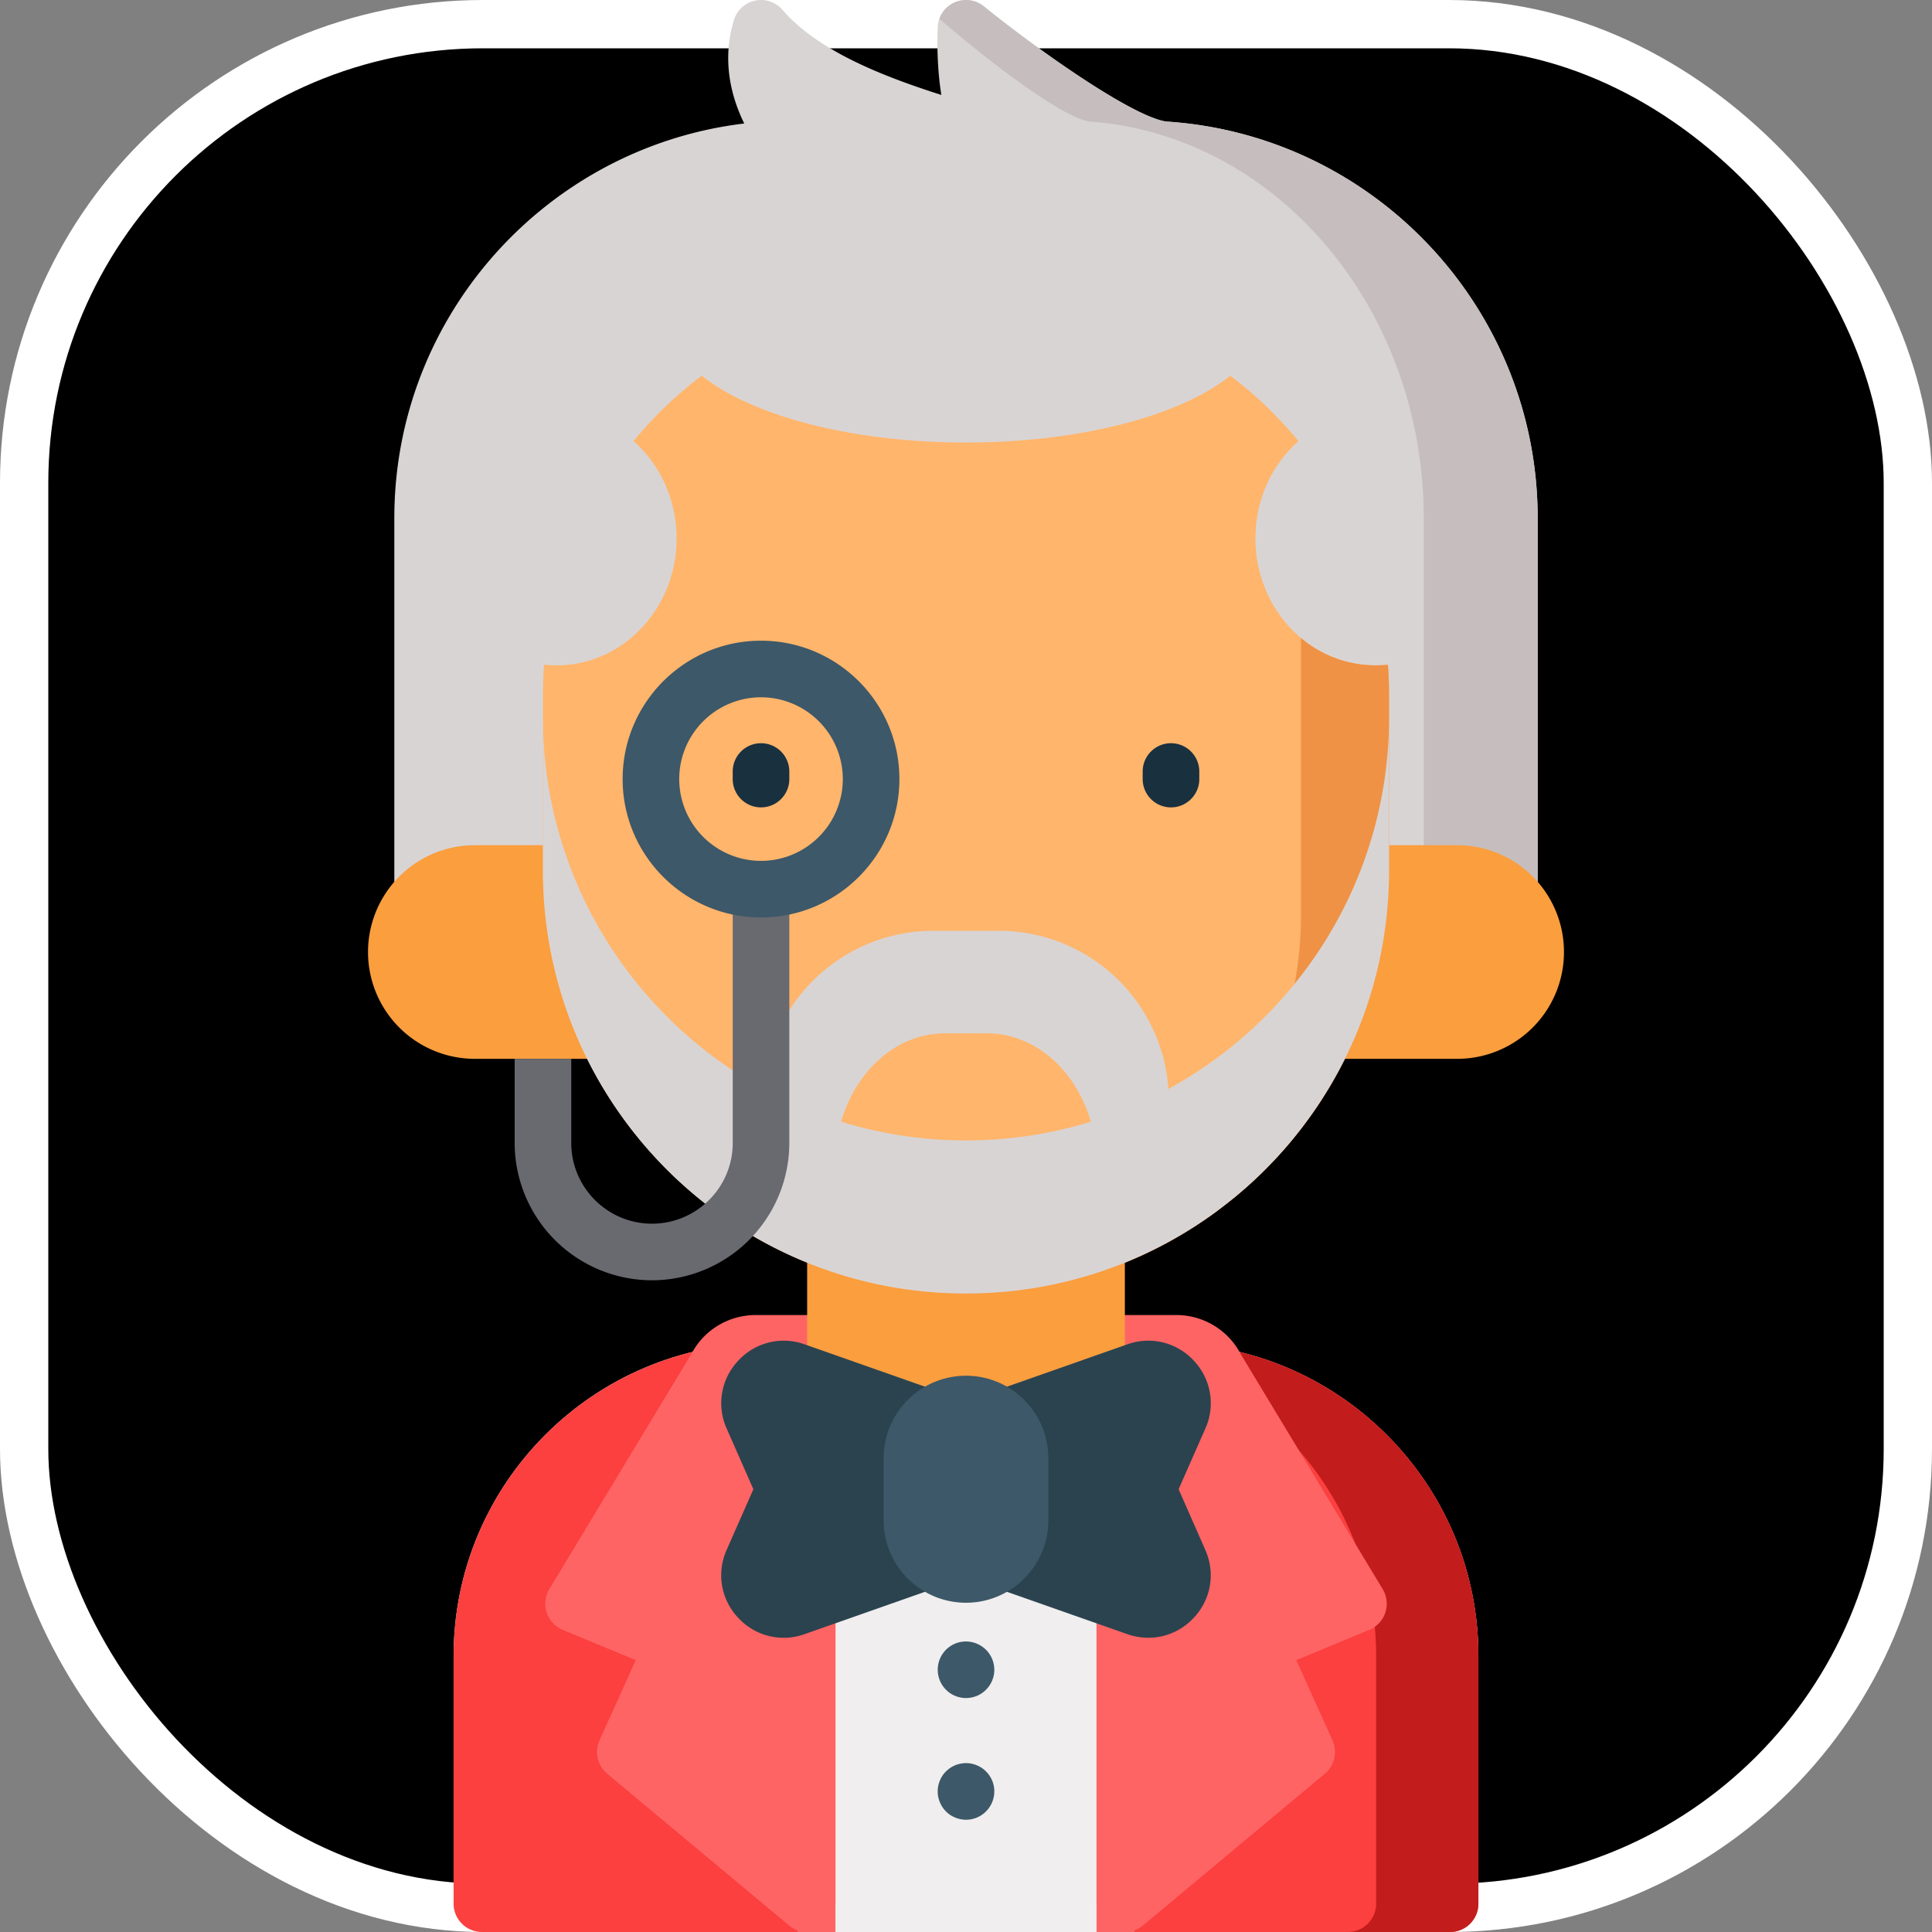 <svg width="80" height="80" fill="none" xmlns="http://www.w3.org/2000/svg"><rect width="100%" height="100%" fill="#808080" stroke="none"/><rect x="1" y="1" width="78" height="78" rx="19" fill="#000" stroke="#fff" stroke-width="2"/><g clip-path="url(#clip0)"><path d="M48.27 55.616H31.73c-7.139 0-12.947 5.808-12.947 12.948v10.264c0 .647.525 1.172 1.172 1.172h40.09c.647 0 1.172-.525 1.172-1.172V68.564c0-7.14-5.808-12.948-12.947-12.948z" fill="#F0EEEE"/><path d="M48.27 55.616h-1.692c-.647 0-1.172.525-1.172 1.172v22.04c0 .647.525 1.172 1.172 1.172h13.467c.647 0 1.172-.525 1.172-1.172V68.564c0-7.14-5.808-12.948-12.947-12.948z" fill="#FB403F"/><path d="M48.27 55.616h-1.692c-.208 0-.403.055-.572.15 6.207.952 10.977 6.328 10.977 12.798v10.264c0 .647-.525 1.172-1.172 1.172h4.234c.647 0 1.172-.525 1.172-1.172V68.564c0-7.14-5.808-12.948-12.947-12.948z" fill="#C21C1C"/><path d="M33.422 55.616H31.73c-7.139 0-12.947 5.808-12.947 12.948v10.264c0 .647.525 1.172 1.172 1.172h13.467c.647 0 1.172-.525 1.172-1.172v-22.04c0-.647-.525-1.172-1.172-1.172z" fill="#FB403F"/><path d="M57.253 65.8l-5.874-9.724a3.003 3.003 0 00-2.677-1.623h-2.124c-.647 0-1.172.525-1.172 1.172V80h1.573v-.071a1.17 1.17 0 00.35-.201l7.53-6.282c.404-.338.534-.903.317-1.383l-1.501-3.32 3.024-1.254a1.172 1.172 0 00.554-1.689zM33.422 54.453h-2.124c-1.133 0-2.154.62-2.677 1.623L22.747 65.8a1.172 1.172 0 00.554 1.689l3.024 1.255-1.5 3.319a1.172 1.172 0 00.316 1.383l7.53 6.282c.106.088.225.155.35.2V80h1.573V55.625c0-.647-.525-1.172-1.172-1.172z" fill="#FF6464"/><path d="M46.578 41.833V56.73l-2.932 3.026a5.076 5.076 0 01-7.292 0l-2.932-3.026V41.833h13.156z" fill="#FA9E3E"/><path d="M48.804 61.666l1.106-2.51a2.557 2.557 0 00-.47-2.805 2.557 2.557 0 00-2.761-.684l-6.27 2.206a1.17 1.17 0 00-.41.25 1.167 1.167 0 00-.408-.25l-6.27-2.206a2.557 2.557 0 00-2.76.684 2.557 2.557 0 00-.47 2.805l1.105 2.51-1.106 2.51a2.557 2.557 0 00.47 2.806 2.557 2.557 0 002.761.683l6.27-2.205c.156-.054.293-.142.409-.25.116.108.252.196.408.25l6.27 2.206c.29.101.585.15.876.15.704 0 1.38-.29 1.885-.834.713-.77.893-1.845.47-2.805l-1.105-2.51z" fill="#2A434F"/><path d="M40 56.966a3.413 3.413 0 00-3.41 3.41v2.58c0 1.88 1.53 3.41 3.41 3.41 1.88 0 3.409-1.53 3.409-3.41v-2.58c0-1.88-1.53-3.41-3.41-3.41zm0 13.347a1.196 1.196 0 01-.65-.197 1.176 1.176 0 01-.325-1.625 1.161 1.161 0 01.325-.325 1.188 1.188 0 01.422-.174 1.178 1.178 0 011.31.7 1.209 1.209 0 01.09.449 1.147 1.147 0 01-.09.448 1.18 1.18 0 01-.634.635 1.216 1.216 0 01-.448.088zm0 5.039a1.21 1.21 0 01-.65-.197 1.16 1.16 0 01-.431-.527 1.148 1.148 0 010-.897 1.08 1.08 0 01.253-.38 1.155 1.155 0 01.598-.32 1.136 1.136 0 01.678.067 1.083 1.083 0 01.38.254 1.155 1.155 0 01.344.828 1.148 1.148 0 01-.09.448 1.18 1.18 0 01-.634.635 1.208 1.208 0 01-.448.089z" fill="#3D5868"/><path d="M48.283 5.032c-1.388-.207-5.237-2.905-7.546-4.771a1.172 1.172 0 00-1.908.858c-.016.367-.05 1.57.15 2.813-2.212-.71-5.056-1.755-6.578-3.524a1.172 1.172 0 00-2.01.421c-.51 1.67-.118 3.174.426 4.285-8.15.976-14.489 7.932-14.489 16.34v18.39c0 .647.525 1.172 1.172 1.172h5.397a1.172 1.172 0 001.144-1.426 16.37 16.37 0 01-.386-3.546v-7.352c3.102-.322 5.533-3.067 5.533-6.395a6.6 6.6 0 00-1.375-4.053c.405-.431.835-.84 1.289-1.223 2.462 1.542 6.516 2.476 10.898 2.476s8.436-.934 10.898-2.476c.454.383.885.792 1.29 1.223a6.6 6.6 0 00-1.375 4.053c0 3.328 2.43 6.073 5.532 6.395v7.352c0 1.2-.13 2.393-.386 3.546a1.172 1.172 0 001.144 1.426H62.5c.647 0 1.172-.525 1.172-1.172v-18.39c0-8.663-6.756-15.869-15.39-16.422z" fill="#D9D4D4"/><path d="M48.283 5.032c-1.388-.207-5.237-2.905-7.546-4.771a1.172 1.172 0 00-1.84.52c2.092 1.81 5.065 4.063 6.202 4.25 7.773.554 13.855 7.76 13.855 16.424v18.389c0 .647-.472 1.172-1.055 1.172h4.6c.648 0 1.173-.525 1.173-1.172v-18.39c0-8.663-6.756-15.869-15.39-16.422z" fill="#C6BEBE"/><path d="M19.662 34.998h7.714v8.846h-7.714a4.423 4.423 0 010-8.846zm40.676 0h-7.714v8.846h7.714a4.423 4.423 0 000-8.846z" fill="#FA9E3E"/><path d="M57.517 28.747v7.297c0 .151-.002.301-.006.451-.003.152-.01.3-.017.45-.007.149-.016.299-.029.447a14.058 14.058 0 01-.073.742 4.831 4.831 0 01-.052.394 6.805 6.805 0 01-.045.305 2.9 2.9 0 01-.028.167 8.159 8.159 0 01-.078.43 12.634 12.634 0 01-.095.456 10.874 10.874 0 01-.099.414 7.658 7.658 0 01-.08.306c-.028.105-.056.21-.087.314-.006.027-.014.052-.022.078-.03.099-.058.196-.089.293a15.923 15.923 0 01-.237.704l-.105.282c-.035.092-.07.184-.108.276-.031.08-.064.158-.097.238l-.062.148-.074.167a17.163 17.163 0 01-1.045 2.008l-.023.036a8.791 8.791 0 01-.179.286c-.015.028-.032.053-.05.08a18.64 18.64 0 01-.168.258l-.058.085c-.053.079-.106.155-.16.232l-.084.118a15.672 15.672 0 01-.784 1.018c-.077.093-.155.186-.233.276l-.006.006c-.088.102-.177.202-.267.302-.005.006-.011.01-.016.017l-.175.19a4.417 4.417 0 01-.142.15 4.131 4.131 0 01-.083.085l-.174.177a14.646 14.646 0 01-.584.558l-.064.057a8.07 8.07 0 01-.244.216l-.262.223a2.437 2.437 0 01-.142.12l-.668.52a16.23 16.23 0 01-.628.445l-.258.17a4.642 4.642 0 01-.218.14l-.28.173a16.531 16.531 0 01-.653.375l-.074.04c-.235.128-.475.25-.717.366l-.351.166-.111.048a11.78 11.78 0 01-.25.11l-.125.052a9.774 9.774 0 01-.335.136c-.114.046-.226.09-.342.132l-.95.32a8.541 8.541 0 01-.487.14l-.335.09-.264.064c-.062.015-.125.03-.189.043l-.365.079-.32.062-.479.08a6.734 6.734 0 01-.247.036l-.162.022a5.53 5.53 0 01-.232.028l-.176.02-.155.016c-.106.01-.214.02-.322.028l-.125.01a5.396 5.396 0 01-.275.016l-.13.008a8.6 8.6 0 01-.35.013L40 53.56a16.314 16.314 0 01-.706-.014c-.074-.003-.149-.006-.224-.011-7.954-.416-14.503-6.138-16.173-13.692a17.507 17.507 0 01-.414-3.8v-7.297c0-.411.015-.82.045-1.224a4.4 4.4 0 00.516.029c2.745 0 4.972-2.352 4.972-5.255 0-1.619-.693-3.066-1.782-4.03a16.447 16.447 0 012.824-2.71c2.044 1.645 6.176 2.768 10.942 2.768s8.898-1.123 10.942-2.767a16.443 16.443 0 012.824 2.71c-1.09.963-1.782 2.41-1.782 4.029 0 1.67.738 3.16 1.888 4.122a4.787 4.787 0 003.6 1.104c.03.404.045.813.045 1.224z" fill="#FFB56B"/><path d="M57.517 28.747v7.297c0 .151-.002.301-.006.451-.003.152-.01.3-.017.45-.007.149-.016.299-.029.447a14.031 14.031 0 01-.073.742 4.819 4.819 0 01-.052.394 6.783 6.783 0 01-.045.305 2.885 2.885 0 01-.028.167 8.195 8.195 0 01-.078.43 12.558 12.558 0 01-.095.456 10.874 10.874 0 01-.099.414 7.531 7.531 0 01-.08.306c-.028.105-.056.21-.087.314-.006.027-.014.052-.022.078-.03.099-.058.196-.089.293a10.31 10.31 0 01-.115.354 13.258 13.258 0 01-.227.632c-.035.092-.07.184-.108.276-.031.08-.064.158-.097.238l-.062.148-.074.167a17.163 17.163 0 01-1.045 2.008l-.023.036a8.749 8.749 0 01-.179.286c-.015.028-.032.053-.05.08l-.168.258-.058.085c-.053.079-.106.155-.16.232l-.084.118a17.545 17.545 0 01-1.017 1.294l-.006.007a16.32 16.32 0 01-.267.301l-.016.017-.175.19a4.414 4.414 0 01-.142.15l-.083.085-.174.177a14.34 14.34 0 01-.584.558l-.064.057a8.07 8.07 0 01-.244.216l-.262.223a2.435 2.435 0 01-.142.12l-.668.52c-.206.153-.415.301-.628.445l-.258.17a4.613 4.613 0 01-.218.14l-.28.173a17.071 17.071 0 01-.653.375l-.074.04a17.184 17.184 0 01-1.068.532l-.111.048c-.083.038-.166.073-.25.11l-.125.053c-.111.046-.222.092-.335.135-.114.046-.226.09-.342.132l-.95.32a8.54 8.54 0 01-.487.14l-.335.09-.264.064a6.97 6.97 0 01-.189.044l-.365.078-.32.062-.479.08a6.733 6.733 0 01-.247.036l-.162.022a5.53 5.53 0 01-.232.028l-.176.02a10.454 10.454 0 01-.476.044l-.126.01a5.283 5.283 0 01-.275.016l-.13.008a8.424 8.424 0 01-.35.013L40 53.56a15.807 15.807 0 01-.706-.014c-.074-.003-.149-.006-.224-.011 8.252-.462 14.802-7.302 14.802-15.67V26.419a4.787 4.787 0 003.6 1.105c.03.403.045.812.045 1.223z" fill="#EF9245"/><path d="M48.488 33.432a1.172 1.172 0 01-1.172-1.172v-.313a1.172 1.172 0 012.344 0v.313c0 .647-.525 1.172-1.172 1.172zm-16.976 0a1.172 1.172 0 01-1.172-1.172v-.313a1.172 1.172 0 012.344 0v.313c0 .647-.525 1.172-1.172 1.172z" fill="#19303F"/><path d="M48.382 45.091l-.006-.073a7.047 7.047 0 00-7.024-6.476h-2.703a7.047 7.047 0 00-7.024 6.476l-.006.073c-5.444-2.972-9.137-8.747-9.137-15.386v6.338c0 9.675 7.843 17.518 17.518 17.518s17.518-7.843 17.518-17.518v-6.338c0 6.639-3.693 12.414-9.136 15.386zM40 47.223c-1.8 0-3.536-.272-5.17-.776.622-2.144 2.321-3.659 4.297-3.659h1.746c1.976 0 3.675 1.515 4.297 3.66-1.634.503-3.37.775-5.17.775z" fill="#D9D4D4"/><path d="M32.684 36.819v10.51a5.694 5.694 0 01-5.687 5.685 5.693 5.693 0 01-5.686-5.686v-3.484h2.344v3.484c0 1.842 1.5 3.342 3.342 3.342 1.844 0 3.344-1.5 3.344-3.342v-10.51a1.171 1.171 0 112.343 0z" fill="#696970"/><path d="M31.512 37.99c-3.16 0-5.73-2.57-5.73-5.73 0-3.16 2.57-5.73 5.73-5.73 3.16 0 5.73 2.57 5.73 5.73 0 3.16-2.57 5.73-5.73 5.73zm0-9.117a3.39 3.39 0 00-3.387 3.387 3.391 3.391 0 003.387 3.387 3.391 3.391 0 003.387-3.387 3.391 3.391 0 00-3.387-3.387z" fill="#3D5868"/></g><defs><clipPath id="clip0"><path fill="#fff" d="M0 0h80v80H0z"/></clipPath></defs></svg>